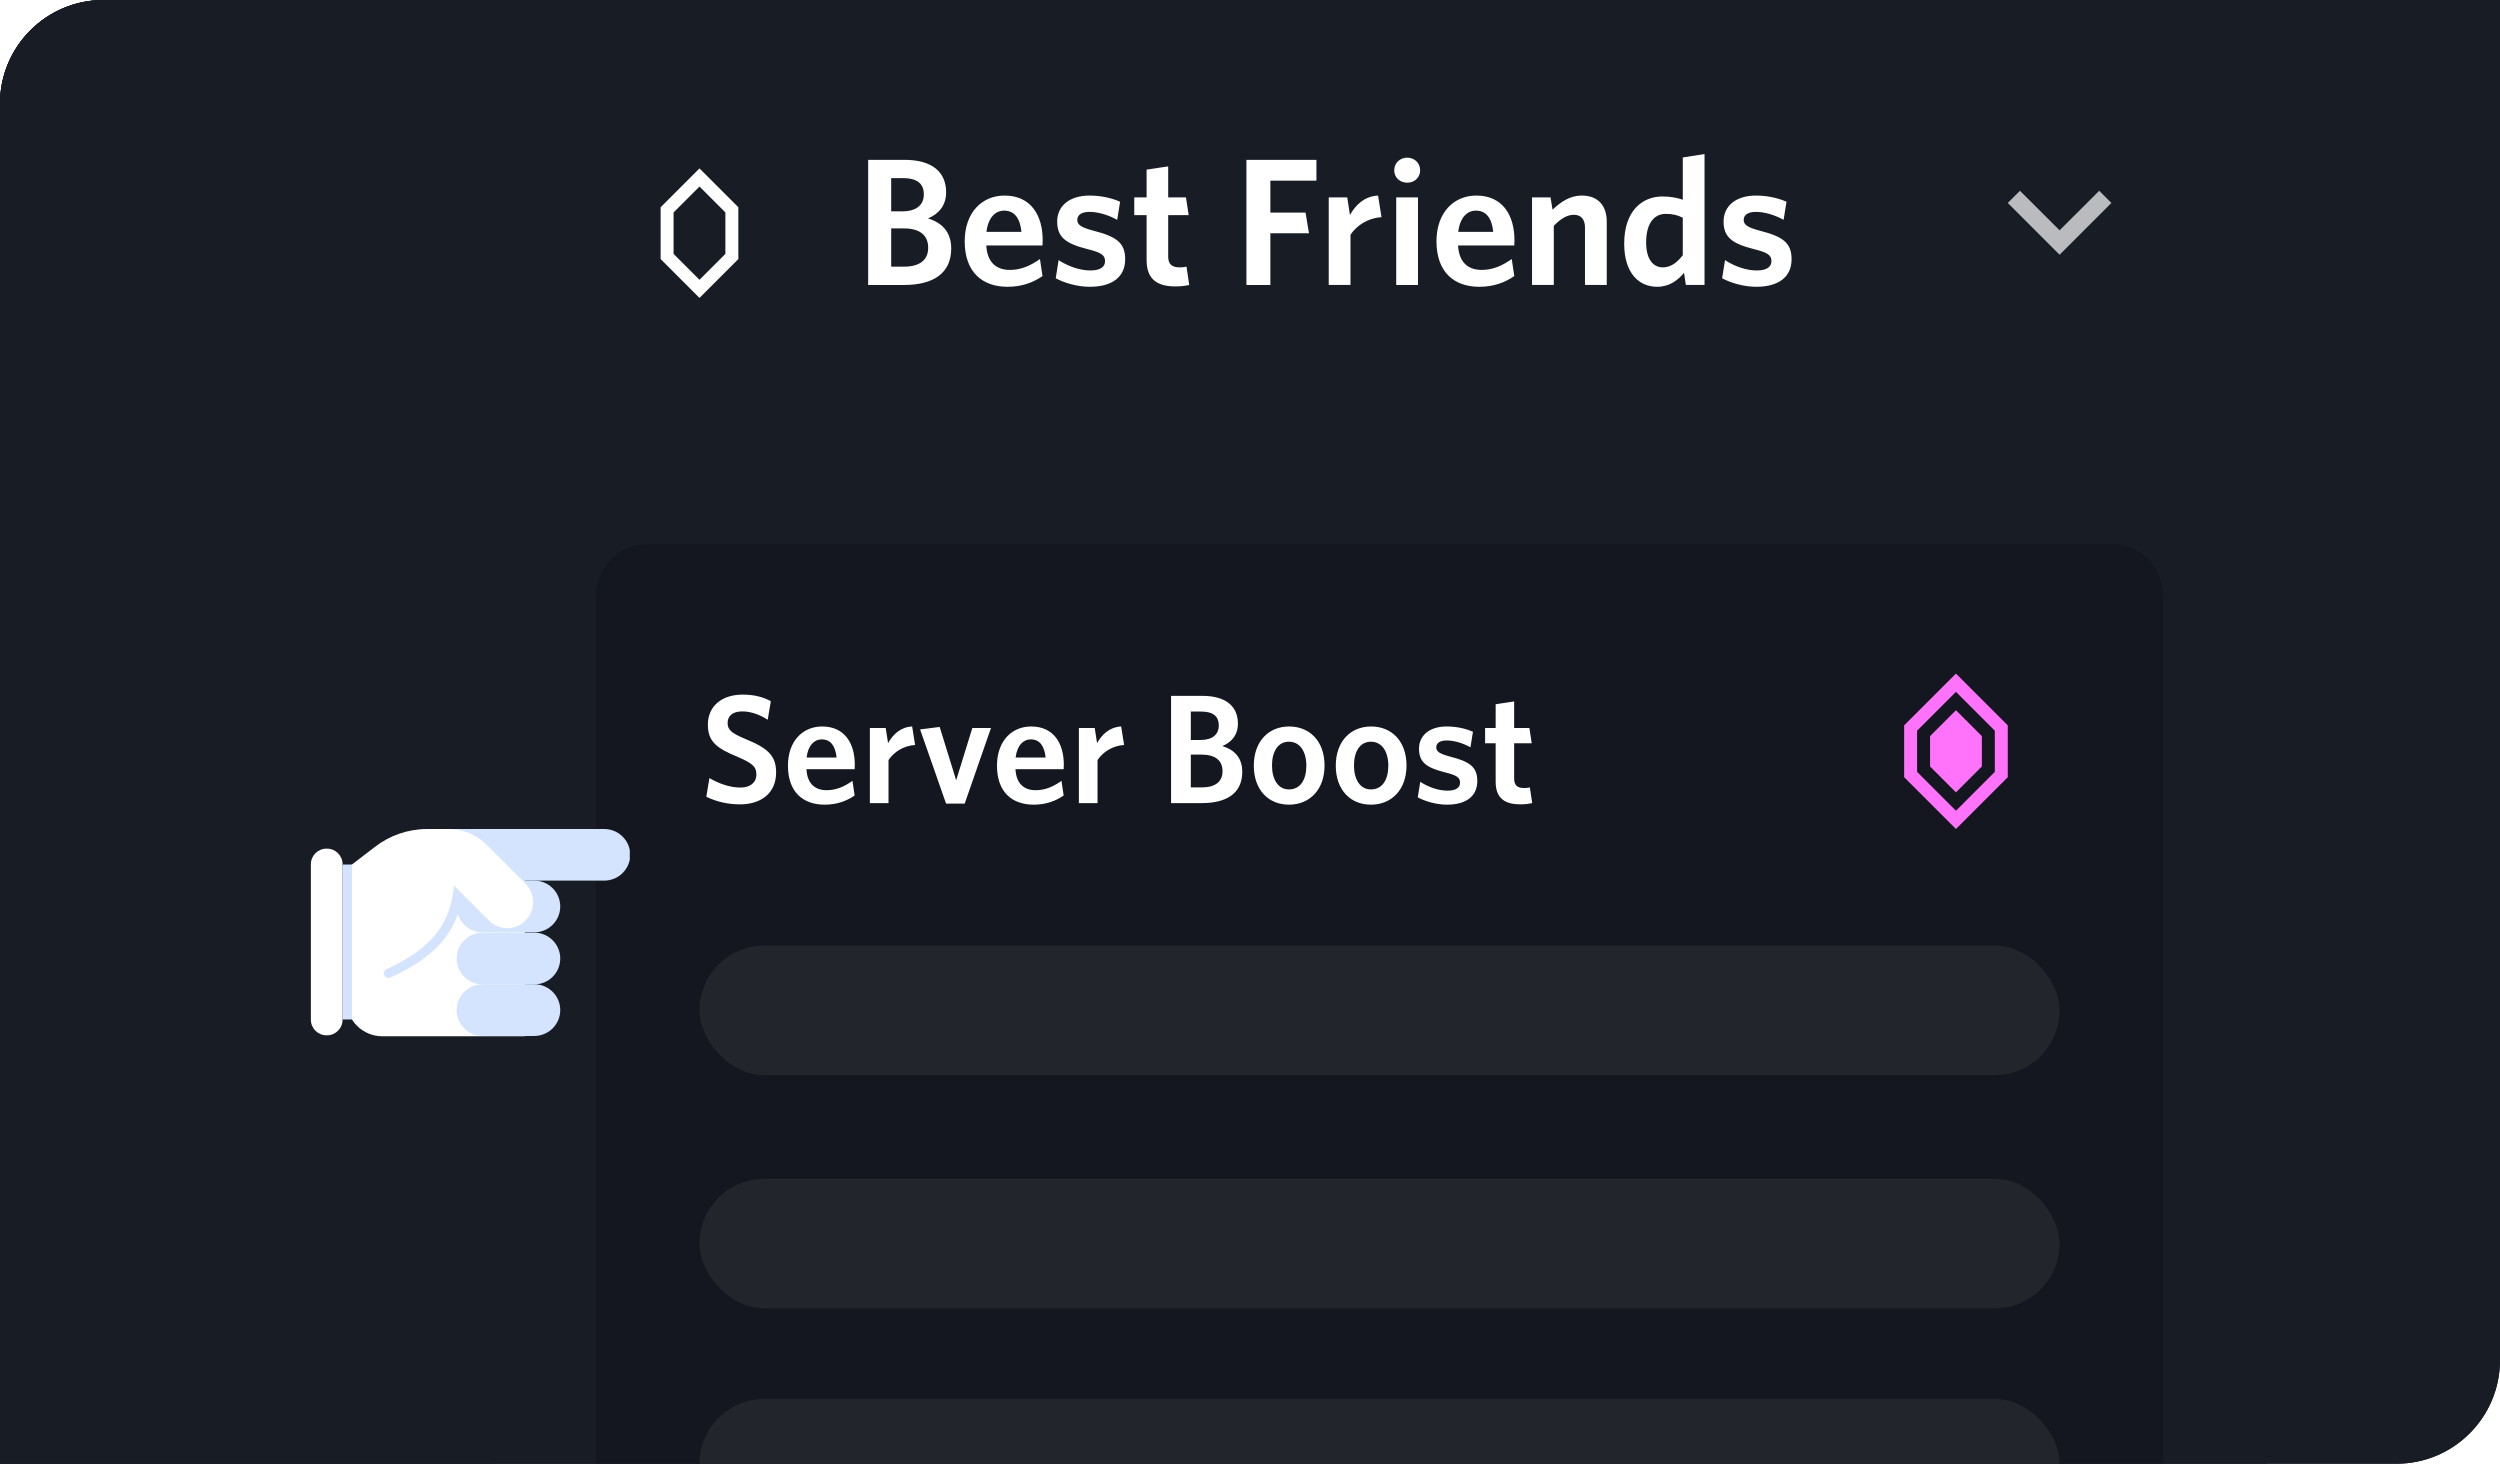 <svg xmlns="http://www.w3.org/2000/svg" xmlns:xlink="http://www.w3.org/1999/xlink" fill="none" height="113" viewBox="0 0 193 113" width="193"><filter id="a" color-interpolation-filters="sRGB" filterUnits="userSpaceOnUse" height="36" width="195" x="-1" y="0"><feFlood flood-opacity="0" result="BackgroundImageFix"/><feColorMatrix in="SourceAlpha" type="matrix" values="0 0 0 0 0 0 0 0 0 0 0 0 0 0 0 0 0 0 127 0"/><feOffset dy="1"/><feGaussianBlur stdDeviation=".5"/><feColorMatrix type="matrix" values="0 0 0 0 0 0 0 0 0 0 0 0 0 0 0 0 0 0 0.2 0"/><feBlend in2="BackgroundImageFix" mode="normal" result="effect1_dropShadow"/><feBlend in="SourceGraphic" in2="effect1_dropShadow" mode="normal" result="shape"/></filter><filter id="b" color-interpolation-filters="sRGB" filterUnits="userSpaceOnUse" height="36" width="177" x="-1" y="0"><feFlood flood-opacity="0" result="BackgroundImageFix"/><feColorMatrix in="SourceAlpha" type="matrix" values="0 0 0 0 0 0 0 0 0 0 0 0 0 0 0 0 0 0 127 0"/><feOffset dy="1"/><feGaussianBlur stdDeviation=".5"/><feColorMatrix type="matrix" values="0 0 0 0 0 0 0 0 0 0 0 0 0 0 0 0 0 0 0.2 0"/><feBlend in2="BackgroundImageFix" mode="normal" result="effect1_dropShadow"/><feBlend in="SourceGraphic" in2="effect1_dropShadow" mode="normal" result="shape"/></filter><filter id="c" color-interpolation-filters="sRGB" filterUnits="userSpaceOnUse" height="48" width="56.621" x="8" y="48"><feFlood flood-opacity="0" result="BackgroundImageFix"/><feColorMatrix in="SourceAlpha" type="matrix" values="0 0 0 0 0 0 0 0 0 0 0 0 0 0 0 0 0 0 127 0"/><feOffset dy="8"/><feGaussianBlur stdDeviation="8"/><feColorMatrix type="matrix" values="0 0 0 0 0 0 0 0 0 0 0 0 0 0 0 0 0 0 0.2 0"/><feBlend in2="BackgroundImageFix" mode="normal" result="effect1_dropShadow"/><feBlend in="SourceGraphic" in2="effect1_dropShadow" mode="normal" result="shape"/></filter><clipPath id="d"><path d="m0 0h193v105c0 4.418-3.582 8-8 8h-185z"/></clipPath><clipPath id="e"><path d="m24 56h24.621v16h-24.621z"/></clipPath><g clip-path="url(#d)"><path d="m0 8c0-4.418 3.582-8 8-8h185v113h-193z" fill="#181c25"/><path d="m0 8c0-4.418 3.582-8 8-8h185v113h-193z" fill="#181c25"/><g filter="url(#a)"><path d="m0 8c0-4.418 3.582-8 8-8h185v34h-193z" fill="#181c25"/><path d="m0 8c0-4.418 3.582-8 8-8h185v34h-193z" fill="#181c25"/></g><path d="m0 8c0-4.418 3.582-8 8-8h167v113h-175z" fill="#181c25"/><g filter="url(#b)"><path d="m0 8c0-4.418 3.582-8 8-8h167v34h-175z" fill="#181c25"/></g><path d="m73.434 19.186c0-1.288-.714-1.988-1.792-2.324.84-.35 1.4-1.008 1.4-2.016 0-1.526-1.036-2.506-3.206-2.506h-2.814v9.66h2.772c2.268 0 3.64-.91 3.64-2.814zm-2.114-4.186c0 .826-.574 1.316-1.666 1.316h-.854v-2.562h.938c1.12 0 1.582.476 1.582 1.246zm.336 4.13c0 .966-.686 1.456-1.862 1.456h-.994v-2.954h.966c1.232 0 1.89.518 1.89 1.498zm5.857-2.87c.812 0 1.232.588 1.344 1.638h-2.702c.126-1.092.686-1.638 1.358-1.638zm2.968 5.054-.196-1.316c-.742.518-1.456.84-2.324.84-1.036 0-1.75-.574-1.82-1.89h4.34c0-.098.014-.266.014-.406 0-1.918-.91-3.444-2.94-3.444-1.764 0-3.08 1.33-3.08 3.528 0 2.436 1.414 3.514 3.304 3.514 1.092 0 1.974-.322 2.702-.826zm6.383-1.302c0-1.274-.686-1.75-2.436-2.198-1.008-.266-1.26-.476-1.26-.84s.308-.616.938-.616c.672 0 1.47.238 2.142.616l.224-1.4c-.672-.294-1.484-.476-2.366-.476-1.568 0-2.492.826-2.492 2.002 0 1.232.686 1.708 2.324 2.128 1.078.266 1.372.462 1.372.938 0 .448-.392.714-1.12.714-.84 0-1.736-.322-2.464-.798l-.224 1.4c.644.35 1.652.658 2.632.658 1.778 0 2.73-.798 2.73-2.128zm4.944 1.988-.21-1.414c-.154.042-.336.056-.532.056-.644 0-.882-.294-.882-.84v-3.192h1.582l-.21-1.372h-1.372v-2.394l-1.666.252v2.142h-.952v1.372h.952v3.472c0 1.54.896 2.03 2.226 2.03.49 0 .798-.056 1.064-.112zm9.82-8.05v-1.61h-5.404v9.66h1.848v-3.99h2.982l-.266-1.596h-2.716v-2.464zm5.024 2.814-.266-1.666c-1.05.056-1.722.714-2.17 1.498l-.21-1.358h-1.428v6.762h1.68v-3.878c.49-.728 1.344-1.288 2.394-1.358zm2.984-3.612c0-.574-.448-.98-.994-.98-.56 0-1.008.406-1.008.98 0 .56.448.952 1.008.952.546 0 .994-.392.994-.952zm-.168 8.848v-6.762h-1.68v6.762zm4.466-5.74c.812 0 1.232.588 1.344 1.638h-2.702c.126-1.092.686-1.638 1.358-1.638zm2.968 5.054-.196-1.316c-.742.518-1.456.84-2.324.84-1.036 0-1.75-.574-1.82-1.89h4.34c0-.098.014-.266.014-.406 0-1.918-.91-3.444-2.94-3.444-1.764 0-3.08 1.33-3.08 3.528 0 2.436 1.414 3.514 3.304 3.514 1.092 0 1.974-.322 2.702-.826zm7.139.686v-4.872c0-1.26-.672-2.03-1.932-2.03-.91 0-1.624.49-2.254 1.092l-.154-.952h-1.428v6.762h1.68v-4.564c.49-.518 1.022-.854 1.54-.854.616 0 .868.406.868.994v4.424zm3.041-3.29c0-1.484.63-2.198 1.512-2.198.574 0 .896.098 1.316.294v2.898c-.448.574-.924.938-1.54.938-.742 0-1.288-.616-1.288-1.932zm-1.694.098c0 2.282 1.134 3.332 2.548 3.332.938 0 1.596-.504 2.072-1.078l.14.938h1.442v-10.108l-1.68.266v3.262c-.406-.14-.924-.252-1.568-.252-1.568 0-2.954 1.12-2.954 3.64zm12.922 1.204c0-1.274-.686-1.75-2.436-2.198-1.008-.266-1.26-.476-1.26-.84s.308-.616.938-.616c.672 0 1.47.238 2.142.616l.224-1.4c-.672-.294-1.484-.476-2.366-.476-1.568 0-2.492.826-2.492 2.002 0 1.232.686 1.708 2.324 2.128 1.078.266 1.372.462 1.372.938 0 .448-.392.714-1.12.714-.84 0-1.736-.322-2.464-.798l-.224 1.4c.644.35 1.652.658 2.632.658 1.778 0 2.73-.798 2.73-2.128z" fill="#fff"/><path d="m0 8c0-4.418 3.582-8 8-8h30v113h-38z" fill="#181c25"/><path d="m62 18c0 .79-1.28 1.38-1.52 2.09s.44 2 0 2.59-1.84.35-2.46.8-.79 1.84-1.54 2.09-1.67-.8-2.47-.8-1.75 1-2.47.8-.92-1.64-1.54-2.09-2-.18-2.46-.8.23-1.84 0-2.59-1.54-1.3-1.54-2.09 1.28-1.38 1.52-2.09-.44-2 0-2.59 1.85-.32 2.48-.8.78-1.84 1.53-2.09 1.67.8 2.47.8 1.75-1 2.47-.8.91 1.64 1.53 2.09 2 .18 2.46.8-.23 1.84 0 2.59 1.54 1.3 1.54 2.09z" fill="#181c25"/><path d="m54 13-3 3v4l3 3 3-3v-4zm2 6.6-2 2-2-2v-3.2l2-2 2 2z" fill="#fff"/><path clip-rule="evenodd" d="m162.06 14.727-3.06 3.053-3.06-3.053-.94.94 4 4 4-4z" fill="#b9bbbe" fill-rule="evenodd"/><path d="m46 46c0-2.209 1.791-4 4-4h113c2.209 0 4 1.791 4 4v69h-121z" fill="#14171f"/><path d="m59.916 59.636c0-1.284-.624-1.872-2.328-2.568-1.152-.48-1.416-.732-1.416-1.26 0-.504.348-.888 1.14-.888.648 0 1.356.252 1.956.648l.24-1.44c-.6-.312-1.248-.504-2.184-.504-1.548 0-2.676.852-2.676 2.316 0 1.284.648 1.812 2.256 2.472 1.2.516 1.488.768 1.488 1.38 0 .648-.504 1.008-1.236 1.008-.828 0-1.692-.324-2.388-.732l-.24 1.44c.732.36 1.596.588 2.604.588 1.596 0 2.784-.84 2.784-2.46zm3.518-2.556c.696 0 1.056.504 1.152 1.404h-2.316c.108-.936.588-1.404 1.164-1.404zm2.544 4.332-.168-1.128c-.636.444-1.248.72-1.992.72-.888 0-1.5-.492-1.56-1.62h3.72c0-.084.012-.228.012-.348 0-1.644-.78-2.952-2.52-2.952-1.512 0-2.64 1.14-2.64 3.024 0 2.088 1.212 3.012 2.832 3.012.936 0 1.692-.276 2.316-.708zm4.668-3.9-.228-1.428c-.9.048-1.476.612-1.86 1.284l-.18-1.164h-1.224v5.796h1.44v-3.324c.42-.624 1.152-1.104 2.052-1.164zm5.858-1.308h-1.44l-1.248 4.032-1.272-4.116-1.512.192 2.004 5.724h1.44zm3.067.876c.696 0 1.056.504 1.152 1.404h-2.316c.108-.936.588-1.404 1.164-1.404zm2.544 4.332-.168-1.128c-.636.444-1.248.72-1.992.72-.888 0-1.5-.492-1.56-1.62h3.72c0-.084.012-.228.012-.348 0-1.644-.78-2.952-2.52-2.952-1.512 0-2.64 1.14-2.64 3.024 0 2.088 1.212 3.012 2.832 3.012.936 0 1.692-.276 2.316-.708zm4.667-3.9-.228-1.428c-.9.048-1.476.612-1.86 1.284l-.18-1.164h-1.224v5.796h1.44v-3.324c.42-.624 1.152-1.104 2.052-1.164zm9.121 2.076c0-1.104-.612-1.704-1.536-1.992.72-.3 1.2-.864 1.2-1.728 0-1.308-.888-2.148-2.748-2.148h-2.412v8.28h2.376c1.944 0 3.12-.78 3.12-2.412zm-1.812-3.588c0 .708-.492 1.128-1.428 1.128h-.732v-2.196h.804c.96 0 1.356.408 1.356 1.068zm.288 3.54c0 .828-.588 1.248-1.596 1.248h-.852v-2.532h.828c1.056 0 1.62.444 1.62 1.284zm7.876-.444c0-1.884-1.152-3.012-2.736-3.012-1.572 0-2.724 1.14-2.724 3.024s1.14 3.012 2.712 3.012c1.584 0 2.748-1.14 2.748-3.024zm-1.404.012c0 1.08-.456 1.836-1.344 1.836-.84 0-1.308-.78-1.308-1.848s.456-1.836 1.308-1.836c.864 0 1.344.78 1.344 1.848zm7.732-.012c0-1.884-1.152-3.012-2.736-3.012-1.572 0-2.724 1.14-2.724 3.024s1.14 3.012 2.712 3.012c1.584 0 2.748-1.14 2.748-3.024zm-1.404.012c0 1.08-.456 1.836-1.344 1.836-.84 0-1.308-.78-1.308-1.848s.456-1.836 1.308-1.836c.864 0 1.344.78 1.344 1.848zm6.869 1.188c0-1.092-.588-1.5-2.088-1.884-.864-.228-1.08-.408-1.08-.72s.264-.528.804-.528c.576 0 1.26.204 1.836.528l.192-1.2c-.576-.252-1.272-.408-2.028-.408-1.344 0-2.136.708-2.136 1.716 0 1.056.588 1.464 1.992 1.824.924.228 1.176.396 1.176.804 0 .384-.336.612-.96.612-.72 0-1.488-.276-2.112-.684l-.192 1.2c.552.3 1.416.564 2.256.564 1.524 0 2.34-.684 2.34-1.824zm4.238 1.704-.18-1.212c-.132.036-.288.048-.456.048-.552 0-.756-.252-.756-.72v-2.736h1.356l-.18-1.176h-1.176v-2.052l-1.428.216v1.836h-.816v1.176h.816v2.976c0 1.32.768 1.74 1.908 1.74.42 0 .684-.048.912-.096z" fill="#fff"/><path d="m151 52-4 4v4l4 4 4-4v-4zm3 7.59-3 3-3-3v-3.18l3-3 3 3z" fill="#ff73fa"/><path d="m149 56.83v2.34l2 2 2-2v-2.34l-2-2z" fill="#ff73fa"/><g fill="#fff" fill-opacity=".06"><rect height="10" rx="5" width="105" x="54" y="73"/><rect height="10" rx="5" width="105" x="54" y="91"/><rect height="10" rx="5" width="105" x="54" y="108"/></g><g clip-path="url(#e)" filter="url(#c)"><path d="m26.74 59.069 2.192-1.68c1.159-.902 2.586-1.391 4.055-1.388h7.525v16h-10.995c-.736 0-1.442-.292-1.963-.813-.521-.521-.813-1.227-.813-1.963z" fill="#fff"/><g fill="#d4e4ff"><path d="m34.666 56h11.982c.533 0 1.044.212 1.421.589.377.377.589.888.589 1.421-.01.526-.226 1.028-.601 1.397-.376.369-.881.576-1.408.576h-11.982z"/><path d="m41.242 59.982h-3.982c-1.11 0-2.009.895-2.009 1.998s.899 1.998 2.009 1.998h3.982c1.11 0 2.009-.895 2.009-1.998s-.9-1.998-2.009-1.998z"/><path d="m41.242 64h-3.982c-1.11 0-2.009.895-2.009 1.998 0 1.103.899 1.998 2.009 1.998h3.982c1.11 0 2.009-.895 2.009-1.998 0-1.104-.9-1.998-2.009-1.998z"/><path d="m41.242 67.982h-3.982c-1.11 0-2.009.895-2.009 1.998 0 1.103.899 1.998 2.009 1.998h3.982c1.11 0 2.009-.895 2.009-1.998 0-1.104-.9-1.998-2.009-1.998z"/><path d="m29.991 67.507c-.07-.001-.138-.022-.197-.061-.058-.039-.104-.094-.132-.158-.037-.087-.039-.186-.005-.275.034-.089.101-.161.188-.2 3.653-1.644 5.224-3.799 5.224-7.196 0-.097.038-.19.107-.258s.161-.107.258-.107.19.038.258.107.107.161.107.258c0 3.726-1.68 6.064-5.662 7.854z"/></g><path d="m37.736 63.05-4.237-4.237v-2.813h1.169c1.064.011 2.084.429 2.849 1.169l3.068 3.068c.368.376.574.88.574 1.406s-.206 1.031-.574 1.406c-.184.192-.405.345-.65.45-.245.105-.508.159-.775.159-.266 0-.53-.054-.774-.159-.245-.104-.466-.258-.65-.45z" fill="#fff"/><path d="m27.178 58.74h-.731v11.963h.731z" fill="#d4e4ff"/><path d="m25.205 71.927h.036c.666 0 1.206-.54 1.206-1.206v-12c0-.666-.54-1.206-1.206-1.206h-.036c-.666 0-1.206.54-1.206 1.206v12c0 .666.54 1.206 1.206 1.206z" fill="#fff"/></g></g></svg>